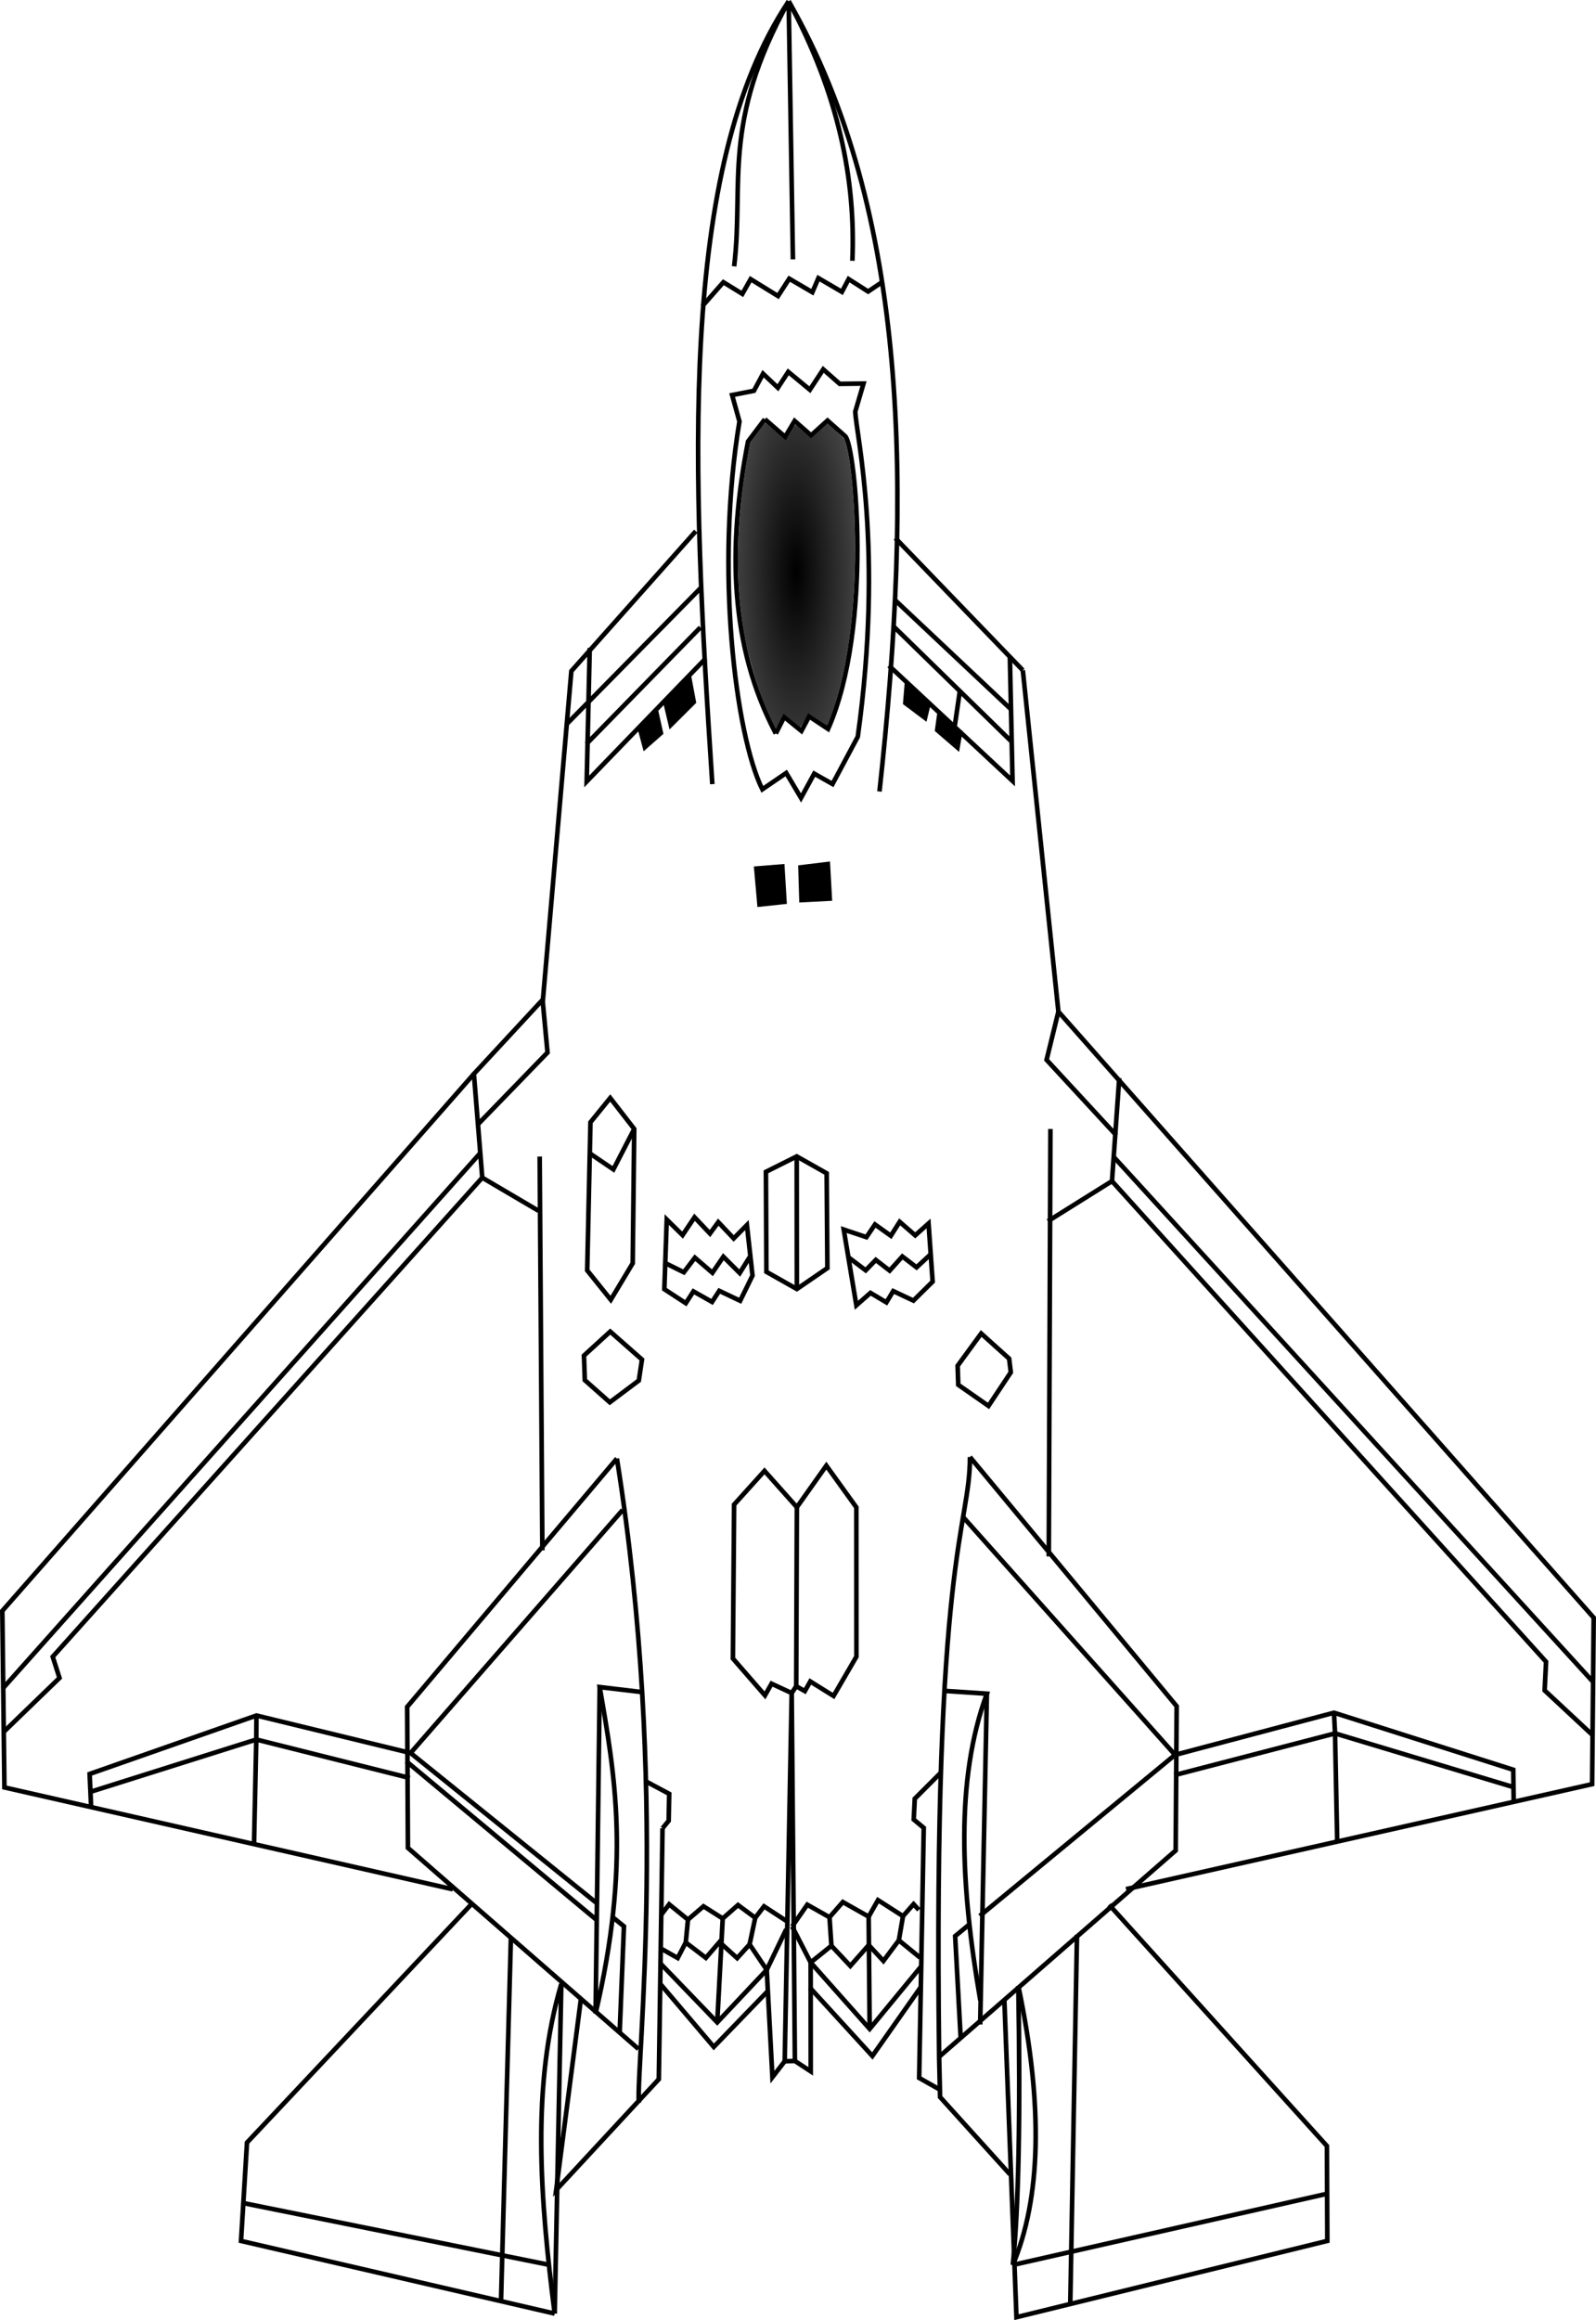<?xml version="1.0" encoding="UTF-8" standalone="no"?>
<!-- Created with Inkscape (http://www.inkscape.org/) -->
<!-- Downloaded from  https://commons.wikimedia.org/wiki/File:Lockheed_YF-22_Lightning_II_3-view.svg -->

<svg
   version="1.1"
   width="345.826"
   height="502.578"
   id="svg2"
   style="display:inline"
   sodipodi:docname="F22-Lightning-2.svg"
   inkscape:version="1.2.2 (b0a8486541, 2022-12-01)"
   xmlns:inkscape="http://www.inkscape.org/namespaces/inkscape"
   xmlns:sodipodi="http://sodipodi.sourceforge.net/DTD/sodipodi-0.dtd"
   xmlns:xlink="http://www.w3.org/1999/xlink"
   xmlns="http://www.w3.org/2000/svg"
   xmlns:svg="http://www.w3.org/2000/svg"
   xmlns:rdf="http://www.w3.org/1999/02/22-rdf-syntax-ns#"
   xmlns:cc="http://creativecommons.org/ns#"
   xmlns:dc="http://purl.org/dc/elements/1.1/">
  <sodipodi:namedview
     id="namedview235"
     pagecolor="#ffffff"
     bordercolor="#000000"
     borderopacity="0.25"
     inkscape:showpageshadow="2"
     inkscape:pageopacity="0.0"
     inkscape:pagecheckerboard="0"
     inkscape:deskcolor="#d1d1d1"
     showgrid="false"
     inkscape:zoom="1.5936986"
     inkscape:cx="307.4609"
     inkscape:cy="298.6763"
     inkscape:window-width="1920"
     inkscape:window-height="1011"
     inkscape:window-x="0"
     inkscape:window-y="0"
     inkscape:window-maximized="1"
     inkscape:current-layer="g683" />
  <defs
     id="defs4">
    <linearGradient
       id="linearGradient4019">
      <stop
         id="stop4021"
         style="stop-color:#000000;stop-opacity:1"
         offset="0" />
      <stop
         id="stop4023"
         style="stop-color:#000000;stop-opacity:0"
         offset="1" />
    </linearGradient>
    <linearGradient
       id="linearGradient3871">
      <stop
         id="stop3873"
         style="stop-color:#000000;stop-opacity:1"
         offset="0" />
      <stop
         id="stop3875"
         style="stop-color:#000000;stop-opacity:0"
         offset="1" />
    </linearGradient>
    <radialGradient
       cx="417.773"
       cy="103.24"
       r="31.465"
       fx="417.773"
       fy="103.24"
       id="radialGradient3879"
       xlink:href="#linearGradient3871"
       gradientUnits="userSpaceOnUse"
       gradientTransform="matrix(4.583,-2.616,0.811,1.421,-1577.683,1052.924)" />
    <radialGradient
       cx="324.219"
       cy="386.058"
       r="33.709"
       fx="324.219"
       fy="386.058"
       id="radialGradient4027"
       xlink:href="#linearGradient4019"
       gradientUnits="userSpaceOnUse"
       gradientTransform="matrix(4.769,-0.491,0.108,1.05,-1260.829,143.417)" />
  </defs>
  <g
     id="g683"
     transform="translate(-85.452,78.152)">
    <g
       id="g782"
       transform="rotate(-60.561,287.152,215.647)">
      <path
         d="M 283.174,120.566 209.181,162.992"
         id="path2997"
         style="fill:none;stroke:#000000;stroke-width:1px;stroke-linecap:butt;stroke-linejoin:miter;stroke-opacity:1" />
      <path
         d="m 272.82,126.121 0.253,-14.142 18.688,-12.627 21.213,5.051"
         id="path2999"
         style="fill:none;stroke:#000000;stroke-width:1px;stroke-linecap:butt;stroke-linejoin:miter;stroke-opacity:1" />
      <path
         d="m 282.417,105.413 21.213,5.556 9.091,-6.313 65.407,-29.799 39.648,8.586"
         id="path3001"
         style="fill:none;stroke:#000000;stroke-width:1px;stroke-linecap:butt;stroke-linejoin:miter;stroke-opacity:1" />
      <path
         d="M 291.761,99.352 140.238,67.533 107.155,86.725 135.692,182.185"
         id="path3003"
         style="fill:none;stroke:#000000;stroke-width:1px;stroke-linecap:butt;stroke-linejoin:miter;stroke-opacity:1" />
      <path
         d="M 125.591,75.866 277.366,108.949"
         id="path3005"
         style="fill:none;stroke:#000000;stroke-width:1px;stroke-linecap:butt;stroke-linejoin:miter;stroke-opacity:1" />
      <path
         d="m 273.073,111.979 -136.118,-30.052 -3.283,3.536 -16.162,-4.798"
         id="path3007"
         style="fill:none;stroke:#000000;stroke-width:1px;stroke-linecap:butt;stroke-linejoin:miter;stroke-opacity:1" />
      <path
         d="m 112.711,105.161 6.061,-3.788 28.789,25.254 9.344,33.082"
         id="path3009"
         style="fill:none;stroke:#000000;stroke-width:1px;stroke-linecap:butt;stroke-linejoin:miter;stroke-opacity:1" />
      <path
         d="m 152.107,162.234 -9.091,-33.083 -27.659,-25.848"
         id="path3011"
         style="fill:none;stroke:#000000;stroke-width:1px;stroke-linecap:butt;stroke-linejoin:miter;stroke-opacity:1" />
      <path
         d="m 123.125,139.821 19.891,-10.67 4.546,-2.525"
         id="path3013"
         style="fill:none;stroke:#000000;stroke-width:1px;stroke-linecap:butt;stroke-linejoin:miter;stroke-opacity:1" />
      <path
         d="m 66.497,246.582 -19.698,-66.923 19.193,-9.344 68.69,16.92"
         id="path3015"
         style="fill:none;stroke:#000000;stroke-width:1px;stroke-linecap:butt;stroke-linejoin:miter;stroke-opacity:1" />
      <path
         d="M 66.497,246.582 C 86.702,231.526 107.179,217.824 129.379,212.742"
         id="path3017"
         style="fill:none;stroke:#000000;stroke-width:1px;stroke-linecap:butt;stroke-linejoin:miter;stroke-opacity:1" />
      <path
         d="m 62.961,235.218 69.701,-36.871"
         id="path3019"
         style="fill:none;stroke:#000000;stroke-width:1px;stroke-linecap:butt;stroke-linejoin:miter;stroke-opacity:1" />
      <path
         d="M 54.122,175.871 75.083,240.269"
         id="path3021"
         style="fill:none;stroke:#000000;stroke-width:1px;stroke-linecap:butt;stroke-linejoin:miter;stroke-opacity:1" />
      <path
         d="M 66.497,246.582 129.379,212.742"
         id="path3023"
         style="fill:none;stroke:#000000;stroke-width:1px;stroke-linecap:butt;stroke-linejoin:miter;stroke-opacity:1" />
      <path
         d="m 115.237,240.016 c 7.329,-4.832 62.434,-27.571 119.198,-72.731"
         id="path3025"
         style="fill:none;stroke:#000000;stroke-width:1px;stroke-linecap:butt;stroke-linejoin:miter;stroke-opacity:1" />
      <path
         d="m 169.532,215.267 -47.73,26.011 -31.82,-7.576 38.638,-15.657"
         id="path3027"
         style="fill:none;stroke:#000000;stroke-width:1px;stroke-linecap:butt;stroke-linejoin:miter;stroke-opacity:1" />
      <path
         d="m 125.338,234.208 13.385,-64.902 26.517,-15.152 69.195,13.132"
         id="path3029"
         style="fill:none;stroke:#000000;stroke-width:1px;stroke-linecap:butt;stroke-linejoin:miter;stroke-opacity:1" />
      <path
         d="m 156.905,159.709 68.438,14.142"
         id="path3031"
         style="fill:none;stroke:#000000;stroke-width:1px;stroke-linecap:butt;stroke-linejoin:miter;stroke-opacity:1" />
      <path
         d="m 527.631,44.552 c -43.334,-3.263 -99.281,31.944 -155.816,68.943"
         id="path3033"
         style="display:inline;fill:none;stroke:#000000;stroke-width:1px;stroke-linecap:butt;stroke-linejoin:miter;stroke-opacity:1" />
      <path
         d="M 388.23,145.819 C 448.446,120.038 500.86,89.731 527.631,44.552"
         id="path3035"
         style="display:inline;fill:none;stroke:#000000;stroke-width:1px;stroke-linecap:butt;stroke-linejoin:miter;stroke-opacity:1" />
      <path
         d="M 479.397,72.836 527.631,44.552"
         id="path3037"
         style="display:inline;fill:none;stroke:#000000;stroke-width:1px;stroke-linecap:butt;stroke-linejoin:miter;stroke-opacity:1" />
      <path
         d="m 471.82,62.482 c 16.698,-6.93 25.707,-17.703 55.811,-17.93"
         id="path3039"
         style="display:inline;fill:none;stroke:#000000;stroke-width:1px;stroke-linecap:butt;stroke-linejoin:miter;stroke-opacity:1" />
      <path
         d="m 485.458,84.2 c 15.602,-7.968 29.935,-20.248 42.174,-39.648"
         id="path3041"
         style="display:inline;fill:none;stroke:#000000;stroke-width:1px;stroke-linecap:butt;stroke-linejoin:miter;stroke-opacity:1" />
      <path
         d="m 384.442,75.866 -25.506,13.637 35.86,9.344"
         id="path3043"
         style="display:inline;fill:none;stroke:#000000;stroke-width:1px;stroke-linecap:butt;stroke-linejoin:miter;stroke-opacity:1" />
      <path
         d="m 366.007,85.463 34.093,9.091"
         id="path3045"
         style="display:inline;fill:none;stroke:#000000;stroke-width:1px;stroke-linecap:butt;stroke-linejoin:miter;stroke-opacity:1" />
      <path
         d="m 367.775,79.654 40.154,10.859"
         id="path3047"
         style="display:inline;fill:none;stroke:#000000;stroke-width:1px;stroke-linecap:butt;stroke-linejoin:miter;stroke-opacity:1" />
      <path
         d="M 437.728,121.828 426.364,159.961"
         id="path3010"
         style="fill:none;stroke:#000000;stroke-width:1px;stroke-linecap:butt;stroke-linejoin:miter;stroke-opacity:1" />
      <path
         d="m 412.979,134.203 -8.586,35.608 23.152,-13.739"
         id="path3012"
         style="fill:none;stroke:#000000;stroke-width:1px;stroke-linecap:butt;stroke-linejoin:miter;stroke-opacity:1" />
      <path
         d="m 420.934,130.667 -9.218,34.724"
         id="path3014"
         style="fill:none;stroke:#000000;stroke-width:1px;stroke-linecap:butt;stroke-linejoin:miter;stroke-opacity:1" />
      <path
         d="m 415.883,150.239 -7.197,2.778"
         id="path3016"
         style="fill:none;stroke:#000000;stroke-width:1px;stroke-linecap:butt;stroke-linejoin:miter;stroke-opacity:1" />
      <path
         d="m 425.985,128.394 -8.207,33.335"
         id="path3018"
         style="fill:none;stroke:#000000;stroke-width:1px;stroke-linecap:butt;stroke-linejoin:miter;stroke-opacity:1" />
      <path
         d="m 411.653,139.443 -3.977,1.831 -0.694,5.303 3.536,-1.01"
         id="path3020"
         style="fill:#000000;fill-opacity:1;stroke:#000000;stroke-width:1px;stroke-linecap:butt;stroke-linejoin:miter;stroke-opacity:1" />
      <path
         d="m 409.633,148.724 -3.662,1.452 -1.136,5.682 3.536,-1.263"
         id="path3022"
         style="fill:#000000;fill-opacity:1;stroke:#000000;stroke-width:1px;stroke-linecap:butt;stroke-linejoin:miter;stroke-opacity:1" />
      <path
         d="m 484.732,92.143 -3.393,-1.696 0.268,-5 -3.125,0.089 0.089,-5.893 -3.304,0.357 0.089,-5.804 -4.464,-0.268 0.268,-6.964 h -3.661 l 0.179,-4.821 -6.786,-1.429"
         id="path3792"
         style="fill:none;stroke:#000000;stroke-width:1px;stroke-linecap:butt;stroke-linejoin:miter;stroke-opacity:1" />
      <path
         d="m 446.25,84.554 -5.982,-0.804 C 418.211,91.081 399.73,102.069 388.125,120.089"
         id="path3794"
         style="fill:none;stroke:#000000;stroke-width:1px;stroke-linecap:butt;stroke-linejoin:miter;stroke-opacity:1" />
      <path
         d="m 388.125,120.089 4.018,-0.179 -0.804,4.732 3.571,-0.089 -0.357,4.911 c 24.041,-2.353 56.429,-25.031 57.054,-27.946 l 1.071,-5 -4.554,-1.518 0.982,-4.643 -4.018,-0.089 1.161,-5.714"
         id="path3796"
         style="fill:none;stroke:#000000;stroke-width:1px;stroke-linecap:butt;stroke-linejoin:miter;stroke-opacity:1" />
      <path
         d="m 454.643,79.375 -4.196,0.089 -3.125,-3.661 -4.196,4.196 C 412.776,91.027 383.551,112.621 376.161,123.482 l 5.625,2.768 -3.125,5.446 5.982,-0.089 v 4.554 L 396.25,135.893 c 38.396,-15.156 56.946,-32.599 61.071,-35.089 l 6.161,-1.429 -2.589,-4.464 0.982,-4.643 -5.268,-0.357 1.071,-5.982 -4.107,-0.268 z"
         id="path3867"
         style="fill:none;stroke:#000000;stroke-width:1px;stroke-linecap:butt;stroke-linejoin:miter;stroke-opacity:1" />
      <path
         d="m 395.097,128.465 c 0.048,-0.433 0.318,-4.052 0.318,-4.266 0,-0.06 -0.607,-0.092 -1.741,-0.092 -1.336,0 -1.74,-0.026 -1.737,-0.112 0.002,-0.061 0.179,-1.116 0.392,-2.344 0.213,-1.228 0.382,-2.236 0.375,-2.24 -0.007,-0.004 -0.736,0.027 -1.62,0.07 -0.884,0.043 -1.701,0.066 -1.815,0.052 -0.194,-0.023 -0.162,-0.09 0.478,-1.007 2.714,-3.885 5.013,-6.627 8.387,-10.006 3.651,-3.656 6.349,-5.931 10.585,-8.928 8.191,-5.794 18.369,-10.813 30.055,-14.822 l 1.529,-0.525 2.622,0.343 c 1.442,0.189 2.65,0.368 2.683,0.399 0.034,0.031 -0.198,1.318 -0.515,2.86 -0.317,1.542 -0.56,2.82 -0.54,2.84 0.02,0.02 0.905,0.06 1.966,0.09 1.883,0.052 1.929,0.058 1.926,0.24 -0.002,0.103 -0.2,1.111 -0.44,2.239 -0.24,1.129 -0.43,2.058 -0.421,2.064 0.009,0.006 1.02,0.344 2.248,0.75 1.228,0.406 2.243,0.748 2.257,0.759 0.067,0.054 -0.984,4.662 -1.105,4.847 -0.608,0.928 -3.586,3.406 -6.911,5.75 -9.526,6.714 -21.713,13.245 -31.83,17.058 -5.548,2.091 -11.905,3.804 -15.804,4.261 -0.442,0.052 -0.937,0.117 -1.101,0.144 l -0.297,0.05 0.053,-0.474 v 0 z"
         id="path3869"
         style="fill:url(#radialGradient3879);fill-opacity:1;stroke:none" />
      <path
         d="m 426.364,159.961 -60.609,43.058 -57.326,165.539 -31.567,17.425 -69.448,-76.772"
         id="path3881"
         style="fill:none;stroke:#000000;stroke-width:1px;stroke-linecap:butt;stroke-linejoin:miter;stroke-opacity:1" />
      <path
         d="m 265.118,373.104 6.061,-3.536 -8.334,-39.901 -24.875,-25.506"
         id="path3883"
         style="fill:none;stroke:#000000;stroke-width:1px;stroke-linecap:butt;stroke-linejoin:miter;stroke-opacity:1" />
      <path
         d="M 267.896,371.336 259.057,332.066 234.056,306.181"
         id="path3885"
         style="fill:none;stroke:#000000;stroke-width:1px;stroke-linecap:butt;stroke-linejoin:miter;stroke-opacity:1" />
      <path
         d="m 238.98,343.936 20.077,-11.869 3.788,-2.399"
         id="path3887"
         style="fill:none;stroke:#000000;stroke-width:1px;stroke-linecap:butt;stroke-linejoin:miter;stroke-opacity:1" />
      <path
         d="M 173.571,298.036 115,334.107 l 47.5,50.536 17.857,-10.179 22.321,-66.786"
         id="path3889"
         style="fill:none;stroke:#000000;stroke-width:1px;stroke-linecap:butt;stroke-linejoin:miter;stroke-opacity:1" />
      <path
         d="m 124.464,327.857 46.964,51.786"
         id="path3891"
         style="fill:none;stroke:#000000;stroke-width:1px;stroke-linecap:butt;stroke-linejoin:miter;stroke-opacity:1" />
      <path
         d="m 123.214,342.857 70.357,-38.036"
         id="path3893"
         style="fill:none;stroke:#000000;stroke-width:1px;stroke-linecap:butt;stroke-linejoin:miter;stroke-opacity:1" />
      <path
         d="m 272.321,233.75 -25,65.536 L 220,314.464 155.893,291.786"
         id="path3895"
         style="fill:none;stroke:#000000;stroke-width:1px;stroke-linecap:butt;stroke-linejoin:miter;stroke-opacity:1" />
      <path
         d="m 141.25,317.679 7.143,-21.429 7.5,-4.464 C 250.505,236.822 258.65,241.442 272.321,233.75"
         id="path3897"
         style="fill:none;stroke:#000000;stroke-width:1px;stroke-linecap:butt;stroke-linejoin:miter;stroke-opacity:1" />
      <path
         d="m 260.357,238.571 -22.387,65.589 -51.184,-19.697"
         id="path3899"
         style="fill:none;stroke:#000000;stroke-width:1px;stroke-linecap:butt;stroke-linejoin:miter;stroke-opacity:1" />
      <path
         d="m 170.893,293.571 c 19.524,-15.943 39.048,-28.285 58.571,-31.429 l -4.107,-8.571"
         id="path3901"
         style="fill:none;stroke:#000000;stroke-width:1px;stroke-linecap:butt;stroke-linejoin:miter;stroke-opacity:1" />
      <path
         d="m 166.347,296.097 63.117,-33.954"
         id="path3903"
         style="fill:none;stroke:#000000;stroke-width:1px;stroke-linecap:butt;stroke-linejoin:miter;stroke-opacity:1" />
      <path
         d="m 161.607,293.929 18.75,-11.964 3.696,1.425"
         id="path3905"
         style="fill:none;stroke:#000000;stroke-width:1px;stroke-linecap:butt;stroke-linejoin:miter;stroke-opacity:1" />
      <path
         d="m 177.679,299.196 c -20.177,17.724 -37.798,26.887 -53.214,28.661"
         id="path3907"
         style="fill:none;stroke:#000000;stroke-width:1px;stroke-linecap:butt;stroke-linejoin:miter;stroke-opacity:1" />
      <path
         d="m 124.464,327.857 c 11.098,-4.86 28.311,-14.042 53.214,-28.661"
         id="path3909"
         style="fill:none;stroke:#000000;stroke-width:1px;stroke-linecap:butt;stroke-linejoin:miter;stroke-opacity:1" />
      <path
         d="m 138.75,246.25 20.176,-10.022 0.253,-4.925 -4.167,-1.515 0.884,-5.177 -2.778,-0.379"
         id="path3979"
         style="fill:none;stroke:#000000;stroke-width:1px;stroke-linecap:butt;stroke-linejoin:miter;stroke-opacity:1" />
      <path
         d="m 146.678,228.021 v 3.914 l 3.788,-0.126 -0.758,5.43 4.419,0.884 -1.136,5.051 3.914,0.884 -2.977,5.943 9.732,-0.64"
         id="path3981"
         style="fill:none;stroke:#000000;stroke-width:1px;stroke-linecap:butt;stroke-linejoin:miter;stroke-opacity:1" />
      <path
         d="m 158.926,236.228 4.167,1.452 -0.568,4.609 -5.619,1.768"
         id="path3983"
         style="fill:none;stroke:#000000;stroke-width:1px;stroke-linecap:butt;stroke-linejoin:miter;stroke-opacity:1" />
      <path
         d="m 162.524,242.289 3.094,0.442 -0.379,5.872"
         id="path3985"
         style="fill:none;stroke:#000000;stroke-width:1px;stroke-linecap:butt;stroke-linejoin:miter;stroke-opacity:1" />
      <path
         d="m 150.466,231.809 4.546,-2.02"
         id="path3987"
         style="fill:none;stroke:#000000;stroke-width:1px;stroke-linecap:butt;stroke-linejoin:miter;stroke-opacity:1" />
      <path
         d="m 261.961,259.209 80.812,-45.204"
         id="path3911"
         style="fill:none;stroke:#000000;stroke-width:1px;stroke-linecap:butt;stroke-linejoin:miter;stroke-opacity:1" />
      <path
         d="m 365.754,203.019 -10.354,2.904 -6.819,21.213"
         id="path3913"
         style="fill:none;stroke:#000000;stroke-width:1px;stroke-linecap:butt;stroke-linejoin:miter;stroke-opacity:1" />
      <path
         d="m 359.694,221.581 -20.203,9.596 -14.395,-7.829"
         id="path3915"
         style="fill:none;stroke:#000000;stroke-width:1px;stroke-linecap:butt;stroke-linejoin:miter;stroke-opacity:1" />
      <path
         d="m 339.49,231.177 -44.447,133.088 -5.556,2.778 -3.283,13.637"
         id="path3917"
         style="fill:none;stroke:#000000;stroke-width:1px;stroke-linecap:butt;stroke-linejoin:miter;stroke-opacity:1" />
      <path
         d="M 296.306,375.124 344.241,228.929"
         id="path3919"
         style="fill:none;stroke:#000000;stroke-width:1px;stroke-linecap:butt;stroke-linejoin:miter;stroke-opacity:1" />
      <path
         d="m 301.736,127.637 -3.283,7.829 -25.506,14.016 -9.218,-0.253 3.03,-7.576 28.284,-15.152 z"
         id="path3921"
         style="fill:none;stroke:#000000;stroke-width:1px;stroke-linecap:butt;stroke-linejoin:miter;stroke-opacity:1" />
      <path
         d="m 289.109,129.657 -0.505,6.187 9.849,-0.379"
         id="path3923"
         style="fill:none;stroke:#000000;stroke-width:1px;stroke-linecap:butt;stroke-linejoin:miter;stroke-opacity:1" />
      <path
         d="m 285.574,183.195 7.197,3.536 17.804,-10.228 v -7.45 l -6.187,-4.167 -18.814,10.733 z"
         id="path3925"
         style="fill:none;stroke:#000000;stroke-width:1px;stroke-linecap:butt;stroke-linejoin:miter;stroke-opacity:1" />
      <path
         d="m 310.575,169.053 -25.001,14.142"
         id="path3927"
         style="fill:none;stroke:#000000;stroke-width:1px;stroke-linecap:butt;stroke-linejoin:miter;stroke-opacity:1" />
      <path
         d="m 257.668,152.512 -1.894,8.965 -4.293,1.641 -7.197,-3.157 1.515,-7.071 4.546,-2.778 z"
         id="path3929"
         style="fill:none;stroke:#000000;stroke-width:1px;stroke-linecap:butt;stroke-linejoin:miter;stroke-opacity:1" />
      <path
         d="m 296.812,222.717 -1.768,7.955 -2.399,1.768 -8.713,-0.631 0.758,-7.955 3.536,-2.147 z"
         id="path3931"
         style="fill:none;stroke:#000000;stroke-width:1px;stroke-linecap:butt;stroke-linejoin:miter;stroke-opacity:1" />
      <path
         d="m 255.395,207.565 -4.672,10.102 -28.158,15.91 -9.849,-0.126 0.253,-5.935 h -2.399 v -2.147 l -1.768,-0.126 -0.379,-4.798 H 205.519 l 3.536,-9.975 29.168,-16.162 9.596,2.147 -3.409,9.975 z"
         id="path3933"
         style="fill:none;stroke:#000000;stroke-width:1px;stroke-linecap:butt;stroke-linejoin:miter;stroke-opacity:1" />
      <path
         d="m 244.41,206.429 -33.84,18.94"
         id="path3935"
         style="fill:none;stroke:#000000;stroke-width:1px;stroke-linecap:butt;stroke-linejoin:miter;stroke-opacity:1" />
      <path
         d="m 149.771,295.448 v -5.177 l 47.667,-25.759 0.505,-2.778 4.041,-2.02 7.702,2.147"
         id="path3937"
         style="fill:none;stroke:#000000;stroke-width:1px;stroke-linecap:butt;stroke-linejoin:miter;stroke-opacity:1" />
      <path
         d="m 208.802,225.243 -69.069,39.775 -1.136,-1.894 z"
         id="path3939"
         style="fill:none;stroke:#000000;stroke-width:1px;stroke-linecap:butt;stroke-linejoin:miter;stroke-opacity:1" />
      <path
         d="m 140,231.25 -6.25,16.964 16.429,4.286"
         id="path3941"
         style="fill:none;stroke:#000000;stroke-width:1px;stroke-linecap:butt;stroke-linejoin:miter;stroke-opacity:1" />
      <path
         d="m 166.964,280.893 -18.036,-1.786 6.25,-19.107"
         id="path3943"
         style="fill:none;stroke:#000000;stroke-width:1px;stroke-linecap:butt;stroke-linejoin:miter;stroke-opacity:1" />
      <path
         d="m 143.75,229.464 -5,16.786 15.179,3.75 -19.643,12.5 4.311,0.623"
         id="path3945"
         style="fill:none;stroke:#000000;stroke-width:1px;stroke-linecap:butt;stroke-linejoin:miter;stroke-opacity:1" />
      <path
         d="m 139.733,265.017 -0.269,4.09 L 160,257.5 l -6.25,18.214 17.143,3.036"
         id="path3947"
         style="fill:none;stroke:#000000;stroke-width:1px;stroke-linecap:butt;stroke-linejoin:miter;stroke-opacity:1" />
      <path
         d="m 153.75,275.714 21.071,-12.143 v -6.429 l -4.286,-0.893 v -5.536 l -5.714,-0.536"
         id="path3949"
         style="fill:none;stroke:#000000;stroke-width:1px;stroke-linecap:butt;stroke-linejoin:miter;stroke-opacity:1" />
      <path
         d="m 160,257.5 4.821,-7.321"
         id="path3951"
         style="fill:none;stroke:#000000;stroke-width:1px;stroke-linecap:butt;stroke-linejoin:miter;stroke-opacity:1" />
      <path
         d="m 174.821,263.571 h 4.107 l -0.357,6.429 3.393,0.714 -0.536,1.607"
         id="path3953"
         style="fill:none;stroke:#000000;stroke-width:1px;stroke-linecap:butt;stroke-linejoin:miter;stroke-opacity:1" />
      <path
         d="m 160,257.5 5.357,2.143 -1.786,5.714 5.893,1.25 -1.429,4.464 5.536,0.714 -1.009,5.859"
         id="path3955"
         style="fill:none;stroke:#000000;stroke-width:1px;stroke-linecap:butt;stroke-linejoin:miter;stroke-opacity:1" />
      <path
         d="m 170.536,256.25 -5.179,3.393"
         id="path3957"
         style="fill:none;stroke:#000000;stroke-width:1px;stroke-linecap:butt;stroke-linejoin:miter;stroke-opacity:1" />
      <path
         d="m 178.571,270 -5,1.786"
         id="path3959"
         style="fill:none;stroke:#000000;stroke-width:1px;stroke-linecap:butt;stroke-linejoin:miter;stroke-opacity:1" />
      <path
         d="m 193.018,196.832 -3.536,-8.46 c -15.032,12.297 -29.893,24.624 -61.998,33.966"
         id="path3961"
         style="fill:none;stroke:#000000;stroke-width:1px;stroke-linecap:butt;stroke-linejoin:miter;stroke-opacity:1" />
      <path
         d="M 189.483,188.372 127.485,222.338"
         id="path3963"
         style="fill:none;stroke:#000000;stroke-width:1px;stroke-linecap:butt;stroke-linejoin:miter;stroke-opacity:1" />
      <path
         d="m 126.222,229.031 20.708,-10.607 0.505,-3.03"
         id="path3965"
         style="fill:none;stroke:#000000;stroke-width:1px;stroke-linecap:butt;stroke-linejoin:miter;stroke-opacity:1" />
      <path
         d="m 148.445,210.595 8.46,-50.886"
         id="path3967"
         style="fill:none;stroke:#000000;stroke-width:1px;stroke-linecap:butt;stroke-linejoin:miter;stroke-opacity:1" />
      <path
         d="m 145.226,212.553 9.66,-52.78"
         id="path3969"
         style="fill:none;stroke:#000000;stroke-width:1px;stroke-linecap:butt;stroke-linejoin:miter;stroke-opacity:1" />
      <path
         d="m 360.577,130.793 3.157,4.672 -6.44,4.167 -3.157,-4.419 z"
         id="path3971"
         style="fill:#000000;fill-opacity:1;stroke:#000000;stroke-width:1px;stroke-linecap:butt;stroke-linejoin:miter;stroke-opacity:1" />
      <path
         d="m 365.502,139.001 3.536,4.798 -6.313,4.041 -3.283,-5.177 z"
         id="path3973"
         style="fill:#000000;fill-opacity:1;stroke:#000000;stroke-width:1px;stroke-linecap:butt;stroke-linejoin:miter;stroke-opacity:1" />
      <path
         d="m 389.682,97.585 -4.356,3.662 -6.755,-1.894 4.104,-3.788"
         id="path3975"
         style="fill:#000000;fill-opacity:1;stroke:#000000;stroke-width:1px;stroke-linecap:butt;stroke-linejoin:miter;stroke-opacity:1" />
      <path
         d="m 379.77,94.933 -3.788,3.409 -4.356,-1.515 3.346,-3.283"
         id="path3977"
         style="fill:#000000;fill-opacity:1;stroke:#000000;stroke-width:1px;stroke-linecap:butt;stroke-linejoin:miter;stroke-opacity:1" />
      <path
         d="m 169.532,215.267 2.075,0.358 5.134,-2.768 -0.134,-5.714"
         id="path3989"
         style="fill:none;stroke:#000000;stroke-width:1px;stroke-linecap:butt;stroke-linejoin:miter;stroke-opacity:1" />
      <path
         d="m 292.321,166.964 -3.929,-1.071 1.429,-4.643 -3.036,-0.357 1.429,-4.643 -4.643,-0.357 1.25,-4.643 -13.393,6.964 -0.357,5.536 3.036,0.179 v 4.643 l 2.857,0.179 0.357,5 6.071,-0.357 z"
         id="path3104"
         style="fill:none;stroke:#000000;stroke-width:1px;stroke-linecap:butt;stroke-linejoin:miter;stroke-opacity:1" />
      <path
         d="m 286.607,170.893 -4.107,-0.179 1.339,-4.821 -4.196,-0.357 0.982,-4.911 -3.929,-0.536 -0.268,-4.821"
         id="path3106"
         style="fill:none;stroke:#000000;stroke-width:1px;stroke-linecap:butt;stroke-linejoin:miter;stroke-opacity:1" />
      <path
         d="m 311.964,201.071 -10.536,6.964 -5.625,-1.607 -0.357,-4.821 -2.857,-0.089 0.089,-4.018 -3.839,-1.339 12.946,-10.446 0.982,5.089 3.304,0.268 -0.446,4.196 3.571,0.179 -0.893,4.375 z"
         id="path3108"
         style="fill:none;stroke:#000000;stroke-width:1px;stroke-linecap:butt;stroke-linejoin:miter;stroke-opacity:1" />
      <path
         d="m 306.607,204.821 -4.196,-1.339 0.536,-3.839 -4.018,-0.893 0.536,-3.75 -3.036,-0.804 0.625,-4.643"
         id="path3110"
         style="fill:none;stroke:#000000;stroke-width:1px;stroke-linecap:butt;stroke-linejoin:miter;stroke-opacity:1" />
    </g>
  </g>
</svg>
